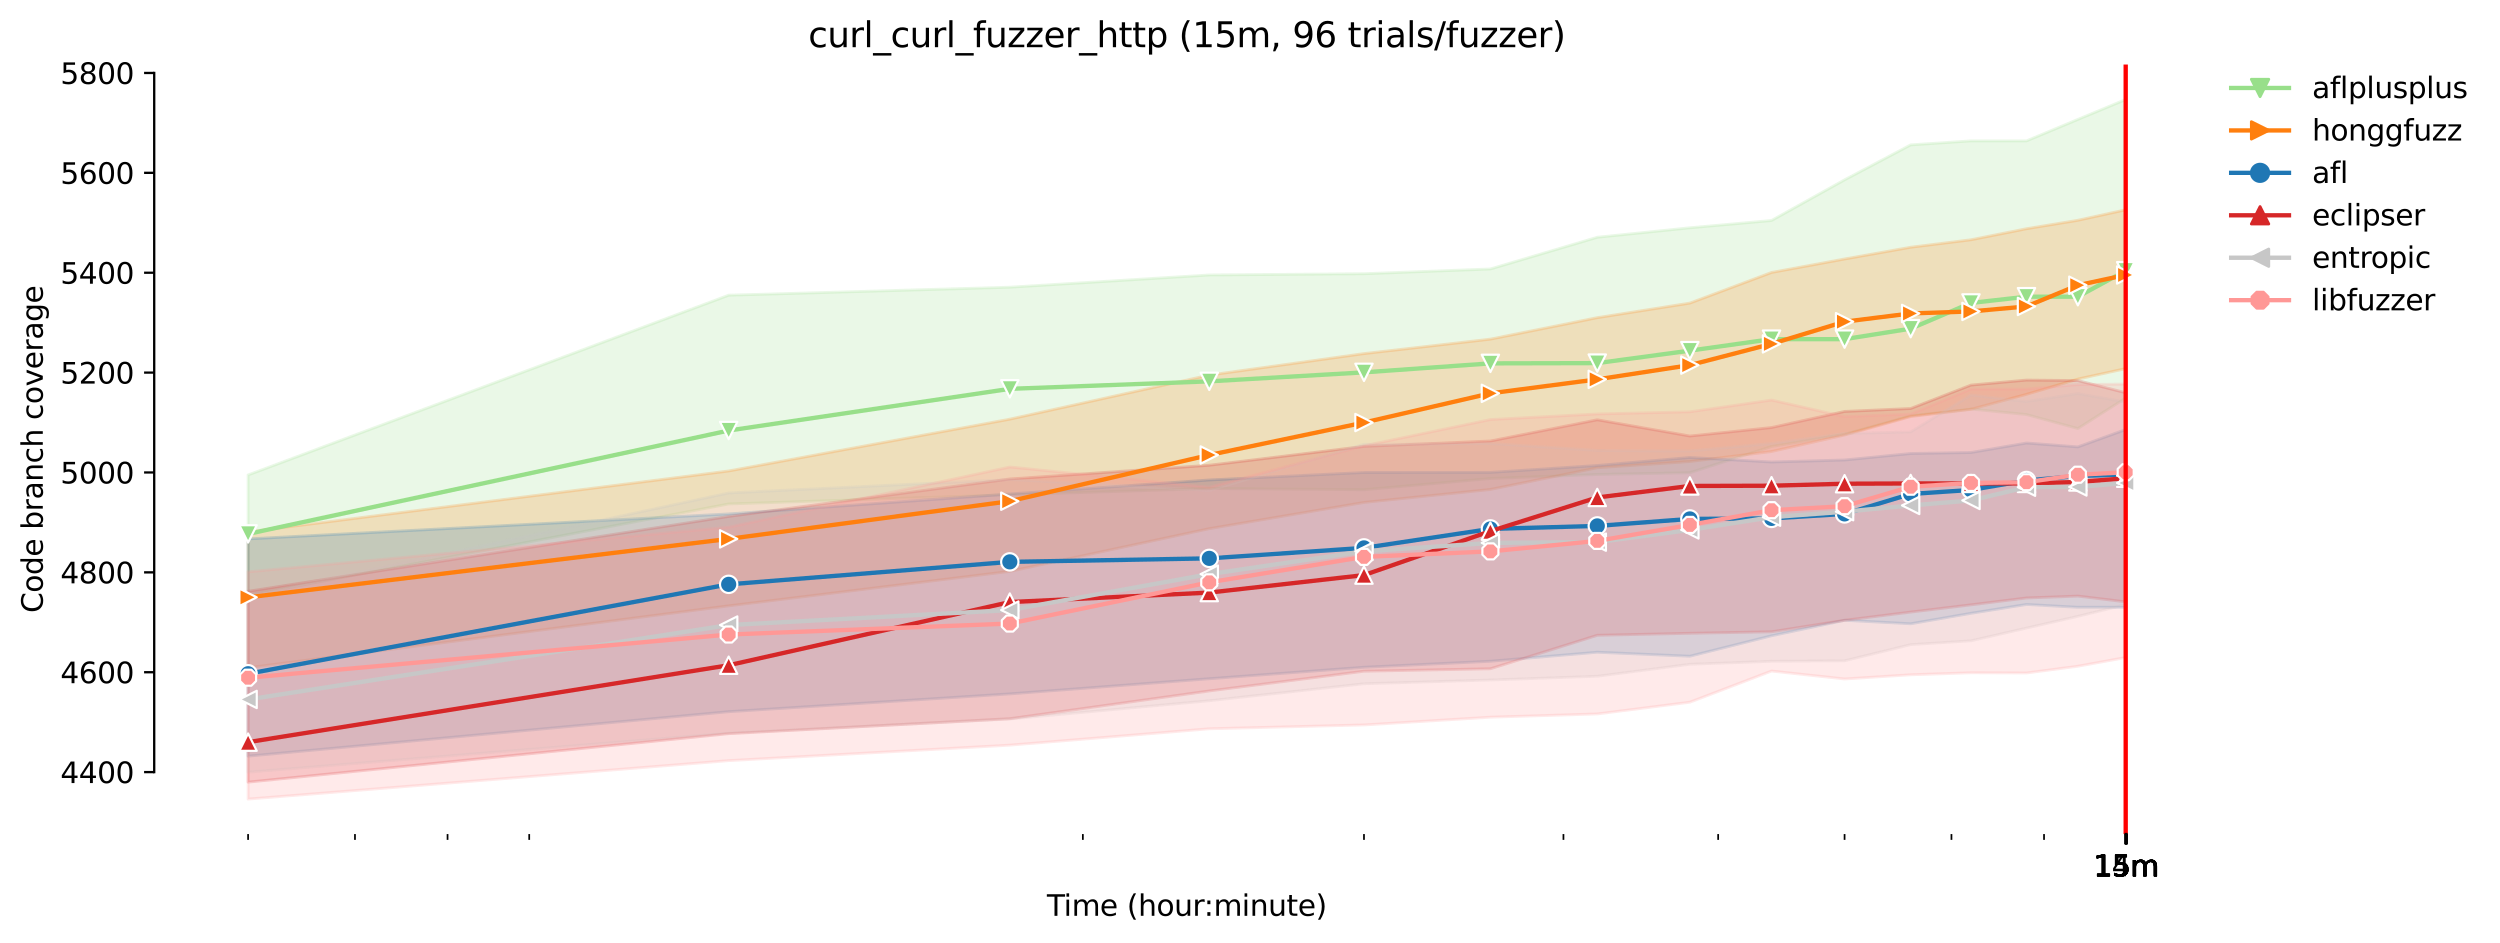 <?xml version="1.0" encoding="utf-8" standalone="no"?>
<!DOCTYPE svg PUBLIC "-//W3C//DTD SVG 1.1//EN"
  "http://www.w3.org/Graphics/SVG/1.1/DTD/svg11.dtd">
<svg height="325.986pt" version="1.1" viewBox="0 0 864.542 325.986" width="864.542pt" xmlns="http://www.w3.org/2000/svg" xmlns:xlink="http://www.w3.org/1999/xlink">
 <defs>
  <style type="text/css">*{stroke-linecap:butt;stroke-linejoin:round;}</style>
 </defs>
 <g id="figure_1">
  <g id="patch_1">
   <path d="M 0 325.986 
L 864.542 325.986 
L 864.542 0 
L 0 0 
z
" style="fill:#ffffff;"/>
  </g>
  <g id="axes_1">
   <g id="patch_2">
    <path d="M 53.328 288.43 
L 767.568 288.43 
L 767.568 22.318 
L 53.328 22.318 
z
" style="fill:#ffffff;"/>
   </g>
   <g id="PolyCollection_1">
    <defs>
     <path d="M 85.794 -161.733 
L 85.794 -120.113 
L 251.989 -151.716 
L 349.208 -154.905 
L 418.185 -157.044 
L 471.688 -156.636 
L 515.404 -160.517 
L 552.364 -161.905 
L 584.381 -162.51 
L 612.622 -171.576 
L 637.884 -175.807 
L 660.737 -182.197 
L 681.6 -184.528 
L 700.791 -182.628 
L 718.56 -177.793 
L 735.103 -188.327 
L 735.103 -291.572 
L 735.103 -291.572 
L 718.56 -284.69 
L 700.791 -277.265 
L 681.6 -277.265 
L 660.737 -275.883 
L 637.884 -263.794 
L 612.622 -249.737 
L 584.381 -247.216 
L 552.364 -243.935 
L 515.404 -232.969 
L 471.688 -231.328 
L 418.185 -230.896 
L 349.208 -226.665 
L 251.989 -223.902 
L 85.794 -161.733 
z
" id="m29d174eb57" style="stroke:#98df8a;stroke-opacity:0.2;"/>
    </defs>
    <g clip-path="url(#p88a1c2eb45)">
     <use style="fill:#98df8a;fill-opacity:0.2;stroke:#98df8a;stroke-opacity:0.2;" x="0" xlink:href="#m29d174eb57" y="325.986"/>
    </g>
   </g>
   <g id="PolyCollection_2">
    <defs>
     <path d="M 85.794 -142.048 
L 85.794 -95.073 
L 251.989 -116.474 
L 349.208 -128.403 
L 418.185 -143.164 
L 471.688 -152.234 
L 515.404 -156.724 
L 552.364 -164.232 
L 584.381 -166.395 
L 612.622 -169.849 
L 637.884 -175.544 
L 660.737 -181.938 
L 681.6 -184.442 
L 700.791 -189.623 
L 718.56 -194.89 
L 735.103 -198.516 
L 735.103 -253.433 
L 735.103 -253.433 
L 718.56 -249.806 
L 700.791 -246.888 
L 681.6 -243.071 
L 660.737 -240.481 
L 637.884 -236.423 
L 612.622 -231.76 
L 584.381 -221.165 
L 552.364 -216.133 
L 515.404 -208.705 
L 471.688 -203.704 
L 418.185 -196.271 
L 349.208 -181.029 
L 251.989 -163.114 
L 85.794 -142.048 
z
" id="mca95820e63" style="stroke:#ff7f0e;stroke-opacity:0.2;"/>
    </defs>
    <g clip-path="url(#p88a1c2eb45)">
     <use style="fill:#ff7f0e;fill-opacity:0.2;stroke:#ff7f0e;stroke-opacity:0.2;" x="0" xlink:href="#mca95820e63" y="325.986"/>
    </g>
   </g>
   <g id="PolyCollection_3">
    <defs>
     <path d="M 85.794 -139.628 
L 85.794 -64.506 
L 251.989 -79.876 
L 349.208 -86.028 
L 418.185 -91.274 
L 471.688 -95.233 
L 515.404 -97.318 
L 552.364 -100.426 
L 584.381 -99.045 
L 612.622 -106.125 
L 637.884 -111.479 
L 660.737 -110.27 
L 681.6 -113.896 
L 700.791 -116.949 
L 718.56 -115.969 
L 735.103 -115.969 
L 735.103 -177.448 
L 735.103 -177.448 
L 718.56 -171.442 
L 700.791 -172.785 
L 681.6 -169.504 
L 660.737 -169.158 
L 637.884 -166.913 
L 612.622 -166.223 
L 584.381 -167.777 
L 552.364 -165.014 
L 515.404 -162.622 
L 471.688 -162.596 
L 418.185 -160.006 
L 349.208 -155.17 
L 251.989 -148.262 
L 85.794 -139.628 
z
" id="mf8ffd90464" style="stroke:#1f77b4;stroke-opacity:0.2;"/>
    </defs>
    <g clip-path="url(#p88a1c2eb45)">
     <use style="fill:#1f77b4;fill-opacity:0.2;stroke:#1f77b4;stroke-opacity:0.2;" x="0" xlink:href="#mf8ffd90464" y="325.986"/>
    </g>
   </g>
   <g id="PolyCollection_4">
    <defs>
     <path d="M 85.794 -121.495 
L 85.794 -55.513 
L 251.989 -72.277 
L 349.208 -77.449 
L 418.185 -87.043 
L 471.688 -93.864 
L 515.404 -94.714 
L 552.364 -106.298 
L 584.381 -106.989 
L 612.622 -107.507 
L 637.884 -111.479 
L 660.737 -114.328 
L 681.6 -116.832 
L 700.791 -119.202 
L 718.56 -119.854 
L 735.103 -117.855 
L 735.103 -190.167 
L 735.103 -190.167 
L 718.56 -194.372 
L 700.791 -194.544 
L 681.6 -192.817 
L 660.737 -184.714 
L 637.884 -183.697 
L 612.622 -178.138 
L 584.381 -175.203 
L 552.364 -180.815 
L 515.404 -173.476 
L 471.688 -171.613 
L 418.185 -165.1 
L 349.208 -160.351 
L 251.989 -147.399 
L 85.794 -121.495 
z
" id="m4d66ca3984" style="stroke:#d62728;stroke-opacity:0.2;"/>
    </defs>
    <g clip-path="url(#p88a1c2eb45)">
     <use style="fill:#d62728;fill-opacity:0.2;stroke:#d62728;stroke-opacity:0.2;" x="0" xlink:href="#m4d66ca3984" y="325.986"/>
    </g>
   </g>
   <g id="PolyCollection_5">
    <defs>
     <path d="M 85.794 -119.941 
L 85.794 -58.98 
L 251.989 -72.45 
L 349.208 -77.348 
L 418.185 -83.675 
L 471.688 -89.547 
L 515.404 -90.842 
L 552.364 -92.137 
L 584.381 -96.282 
L 612.622 -97.309 
L 637.884 -97.488 
L 660.737 -103.073 
L 681.6 -104.398 
L 700.791 -108.802 
L 718.56 -112.86 
L 735.103 -116.916 
L 735.103 -186.946 
L 735.103 -186.946 
L 718.56 -189.882 
L 700.791 -187.119 
L 681.6 -189.364 
L 660.737 -176.61 
L 637.884 -176.066 
L 612.622 -172.612 
L 584.381 -170.022 
L 552.364 -170.195 
L 515.404 -172.612 
L 471.688 -172.353 
L 418.185 -156.379 
L 349.208 -160.178 
L 251.989 -155.516 
L 85.794 -119.941 
z
" id="m335ec041aa" style="stroke:#c7c7c7;stroke-opacity:0.2;"/>
    </defs>
    <g clip-path="url(#p88a1c2eb45)">
     <use style="fill:#c7c7c7;fill-opacity:0.2;stroke:#c7c7c7;stroke-opacity:0.2;" x="0" xlink:href="#m335ec041aa" y="325.986"/>
    </g>
   </g>
   <g id="PolyCollection_6">
    <defs>
     <path d="M 85.794 -128.23 
L 85.794 -49.652 
L 251.989 -62.952 
L 349.208 -68.305 
L 418.185 -73.968 
L 471.688 -75.295 
L 515.404 -77.976 
L 552.364 -79.099 
L 584.381 -83.157 
L 612.622 -93.931 
L 637.884 -91.187 
L 660.737 -92.64 
L 681.6 -93.337 
L 700.791 -93.26 
L 718.56 -95.591 
L 735.103 -98.613 
L 735.103 -193.163 
L 735.103 -193.163 
L 718.56 -192.99 
L 700.791 -191.457 
L 681.6 -191.436 
L 660.737 -182.78 
L 637.884 -181.912 
L 612.622 -187.637 
L 584.381 -183.578 
L 552.364 -182.831 
L 515.404 -180.902 
L 471.688 -171.835 
L 418.185 -157.502 
L 349.208 -164.496 
L 251.989 -143.686 
L 85.794 -128.23 
z
" id="mcb8e28bce0" style="stroke:#ff9896;stroke-opacity:0.2;"/>
    </defs>
    <g clip-path="url(#p88a1c2eb45)">
     <use style="fill:#ff9896;fill-opacity:0.2;stroke:#ff9896;stroke-opacity:0.2;" x="0" xlink:href="#mcb8e28bce0" y="325.986"/>
    </g>
   </g>
   <g id="matplotlib.axis_1">
    <g id="xtick_1">
     <g id="line2d_1">
      <defs>
       <path d="M 0 0 
L 0 3.5 
" id="m72e7a2cbf7" style="stroke:#000000;stroke-width:0.8;"/>
      </defs>
      <g>
       <use style="stroke:#000000;stroke-width:0.8;" x="735.103" xlink:href="#m72e7a2cbf7" y="288.43"/>
      </g>
     </g>
     <g id="text_1">
      <!-- 14m -->
      <g transform="translate(723.87 303.029)scale(0.1 -0.1)">
       <defs>
        <path d="M 794 531 
L 1825 531 
L 1825 4091 
L 703 3866 
L 703 4441 
L 1819 4666 
L 2450 4666 
L 2450 531 
L 3481 531 
L 3481 0 
L 794 0 
L 794 531 
z
" id="DejaVuSans-31" transform="scale(0.016)"/>
        <path d="M 2419 4116 
L 825 1625 
L 2419 1625 
L 2419 4116 
z
M 2253 4666 
L 3047 4666 
L 3047 1625 
L 3713 1625 
L 3713 1100 
L 3047 1100 
L 3047 0 
L 2419 0 
L 2419 1100 
L 313 1100 
L 313 1709 
L 2253 4666 
z
" id="DejaVuSans-34" transform="scale(0.016)"/>
        <path d="M 3328 2828 
Q 3544 3216 3844 3400 
Q 4144 3584 4550 3584 
Q 5097 3584 5394 3201 
Q 5691 2819 5691 2113 
L 5691 0 
L 5113 0 
L 5113 2094 
Q 5113 2597 4934 2840 
Q 4756 3084 4391 3084 
Q 3944 3084 3684 2787 
Q 3425 2491 3425 1978 
L 3425 0 
L 2847 0 
L 2847 2094 
Q 2847 2600 2669 2842 
Q 2491 3084 2119 3084 
Q 1678 3084 1418 2786 
Q 1159 2488 1159 1978 
L 1159 0 
L 581 0 
L 581 3500 
L 1159 3500 
L 1159 2956 
Q 1356 3278 1631 3431 
Q 1906 3584 2284 3584 
Q 2666 3584 2933 3390 
Q 3200 3197 3328 2828 
z
" id="DejaVuSans-6d" transform="scale(0.016)"/>
       </defs>
       <use xlink:href="#DejaVuSans-31"/>
       <use x="63.623" xlink:href="#DejaVuSans-34"/>
       <use x="127.246" xlink:href="#DejaVuSans-6d"/>
      </g>
     </g>
    </g>
    <g id="xtick_2">
     <g id="line2d_2">
      <g>
       <use style="stroke:#000000;stroke-width:0.8;" x="735.127" xlink:href="#m72e7a2cbf7" y="288.43"/>
      </g>
     </g>
     <g id="text_2">
      <!-- 15m -->
      <g transform="translate(723.894 303.029)scale(0.1 -0.1)">
       <defs>
        <path d="M 691 4666 
L 3169 4666 
L 3169 4134 
L 1269 4134 
L 1269 2991 
Q 1406 3038 1543 3061 
Q 1681 3084 1819 3084 
Q 2600 3084 3056 2656 
Q 3513 2228 3513 1497 
Q 3513 744 3044 326 
Q 2575 -91 1722 -91 
Q 1428 -91 1123 -41 
Q 819 9 494 109 
L 494 744 
Q 775 591 1075 516 
Q 1375 441 1709 441 
Q 2250 441 2565 725 
Q 2881 1009 2881 1497 
Q 2881 1984 2565 2268 
Q 2250 2553 1709 2553 
Q 1456 2553 1204 2497 
Q 953 2441 691 2322 
L 691 4666 
z
" id="DejaVuSans-35" transform="scale(0.016)"/>
       </defs>
       <use xlink:href="#DejaVuSans-31"/>
       <use x="63.623" xlink:href="#DejaVuSans-35"/>
       <use x="127.246" xlink:href="#DejaVuSans-6d"/>
      </g>
     </g>
    </g>
    <g id="xtick_3">
     <g id="line2d_3">
      <g>
       <use style="stroke:#000000;stroke-width:0.8;" x="735.151" xlink:href="#m72e7a2cbf7" y="288.43"/>
      </g>
     </g>
     <g id="text_3">
      <!-- 15m -->
      <g transform="translate(723.918 303.029)scale(0.1 -0.1)">
       <use xlink:href="#DejaVuSans-31"/>
       <use x="63.623" xlink:href="#DejaVuSans-35"/>
       <use x="127.246" xlink:href="#DejaVuSans-6d"/>
      </g>
     </g>
    </g>
    <g id="xtick_4">
     <g id="line2d_4">
      <g>
       <use style="stroke:#000000;stroke-width:0.8;" x="735.175" xlink:href="#m72e7a2cbf7" y="288.43"/>
      </g>
     </g>
     <g id="text_4">
      <!-- 15m -->
      <g transform="translate(723.942 303.029)scale(0.1 -0.1)">
       <use xlink:href="#DejaVuSans-31"/>
       <use x="63.623" xlink:href="#DejaVuSans-35"/>
       <use x="127.246" xlink:href="#DejaVuSans-6d"/>
      </g>
     </g>
    </g>
    <g id="xtick_5">
     <g id="line2d_5">
      <g>
       <use style="stroke:#000000;stroke-width:0.8;" x="735.199" xlink:href="#m72e7a2cbf7" y="288.43"/>
      </g>
     </g>
     <g id="text_5">
      <!-- 15m -->
      <g transform="translate(723.967 303.029)scale(0.1 -0.1)">
       <use xlink:href="#DejaVuSans-31"/>
       <use x="63.623" xlink:href="#DejaVuSans-35"/>
       <use x="127.246" xlink:href="#DejaVuSans-6d"/>
      </g>
     </g>
    </g>
    <g id="xtick_6">
     <g id="line2d_6">
      <g>
       <use style="stroke:#000000;stroke-width:0.8;" x="735.224" xlink:href="#m72e7a2cbf7" y="288.43"/>
      </g>
     </g>
     <g id="text_6">
      <!-- 15m -->
      <g transform="translate(723.991 303.029)scale(0.1 -0.1)">
       <use xlink:href="#DejaVuSans-31"/>
       <use x="63.623" xlink:href="#DejaVuSans-35"/>
       <use x="127.246" xlink:href="#DejaVuSans-6d"/>
      </g>
     </g>
    </g>
    <g id="xtick_7">
     <g id="line2d_7">
      <g>
       <use style="stroke:#000000;stroke-width:0.8;" x="735.248" xlink:href="#m72e7a2cbf7" y="288.43"/>
      </g>
     </g>
     <g id="text_7">
      <!-- 15m -->
      <g transform="translate(724.015 303.029)scale(0.1 -0.1)">
       <use xlink:href="#DejaVuSans-31"/>
       <use x="63.623" xlink:href="#DejaVuSans-35"/>
       <use x="127.246" xlink:href="#DejaVuSans-6d"/>
      </g>
     </g>
    </g>
    <g id="xtick_8">
     <g id="line2d_8">
      <g>
       <use style="stroke:#000000;stroke-width:0.8;" x="735.272" xlink:href="#m72e7a2cbf7" y="288.43"/>
      </g>
     </g>
     <g id="text_8">
      <!-- 15m -->
      <g transform="translate(724.039 303.029)scale(0.1 -0.1)">
       <use xlink:href="#DejaVuSans-31"/>
       <use x="63.623" xlink:href="#DejaVuSans-35"/>
       <use x="127.246" xlink:href="#DejaVuSans-6d"/>
      </g>
     </g>
    </g>
    <g id="xtick_9">
     <g id="line2d_9">
      <g>
       <use style="stroke:#000000;stroke-width:0.8;" x="735.296" xlink:href="#m72e7a2cbf7" y="288.43"/>
      </g>
     </g>
     <g id="text_9">
      <!-- 15m -->
      <g transform="translate(724.064 303.029)scale(0.1 -0.1)">
       <use xlink:href="#DejaVuSans-31"/>
       <use x="63.623" xlink:href="#DejaVuSans-35"/>
       <use x="127.246" xlink:href="#DejaVuSans-6d"/>
      </g>
     </g>
    </g>
    <g id="xtick_10">
     <g id="line2d_10">
      <g>
       <use style="stroke:#000000;stroke-width:0.8;" x="735.321" xlink:href="#m72e7a2cbf7" y="288.43"/>
      </g>
     </g>
     <g id="text_10">
      <!-- 15m -->
      <g transform="translate(724.088 303.029)scale(0.1 -0.1)">
       <use xlink:href="#DejaVuSans-31"/>
       <use x="63.623" xlink:href="#DejaVuSans-35"/>
       <use x="127.246" xlink:href="#DejaVuSans-6d"/>
      </g>
     </g>
    </g>
    <g id="xtick_11">
     <g id="line2d_11">
      <g>
       <use style="stroke:#000000;stroke-width:0.8;" x="735.345" xlink:href="#m72e7a2cbf7" y="288.43"/>
      </g>
     </g>
     <g id="text_11">
      <!-- 15m -->
      <g transform="translate(724.112 303.029)scale(0.1 -0.1)">
       <use xlink:href="#DejaVuSans-31"/>
       <use x="63.623" xlink:href="#DejaVuSans-35"/>
       <use x="127.246" xlink:href="#DejaVuSans-6d"/>
      </g>
     </g>
    </g>
    <g id="xtick_12">
     <g id="line2d_12">
      <g>
       <use style="stroke:#000000;stroke-width:0.8;" x="735.369" xlink:href="#m72e7a2cbf7" y="288.43"/>
      </g>
     </g>
     <g id="text_12">
      <!-- 15m -->
      <g transform="translate(724.136 303.029)scale(0.1 -0.1)">
       <use xlink:href="#DejaVuSans-31"/>
       <use x="63.623" xlink:href="#DejaVuSans-35"/>
       <use x="127.246" xlink:href="#DejaVuSans-6d"/>
      </g>
     </g>
    </g>
    <g id="xtick_13">
     <g id="line2d_13">
      <defs>
       <path d="M 0 0 
L 0 2 
" id="mc876d90608" style="stroke:#000000;stroke-width:0.6;"/>
      </defs>
      <g>
       <use style="stroke:#000000;stroke-width:0.6;" x="85.794" xlink:href="#mc876d90608" y="288.43"/>
      </g>
     </g>
    </g>
    <g id="xtick_14">
     <g id="line2d_14">
      <g>
       <use style="stroke:#000000;stroke-width:0.6;" x="122.754" xlink:href="#mc876d90608" y="288.43"/>
      </g>
     </g>
    </g>
    <g id="xtick_15">
     <g id="line2d_15">
      <g>
       <use style="stroke:#000000;stroke-width:0.6;" x="154.771" xlink:href="#mc876d90608" y="288.43"/>
      </g>
     </g>
    </g>
    <g id="xtick_16">
     <g id="line2d_16">
      <g>
       <use style="stroke:#000000;stroke-width:0.6;" x="183.012" xlink:href="#mc876d90608" y="288.43"/>
      </g>
     </g>
    </g>
    <g id="xtick_17">
     <g id="line2d_17">
      <g>
       <use style="stroke:#000000;stroke-width:0.6;" x="374.47" xlink:href="#mc876d90608" y="288.43"/>
      </g>
     </g>
    </g>
    <g id="xtick_18">
     <g id="line2d_18">
      <g>
       <use style="stroke:#000000;stroke-width:0.6;" x="471.688" xlink:href="#mc876d90608" y="288.43"/>
      </g>
     </g>
    </g>
    <g id="xtick_19">
     <g id="line2d_19">
      <g>
       <use style="stroke:#000000;stroke-width:0.6;" x="540.666" xlink:href="#mc876d90608" y="288.43"/>
      </g>
     </g>
    </g>
    <g id="xtick_20">
     <g id="line2d_20">
      <g>
       <use style="stroke:#000000;stroke-width:0.6;" x="594.169" xlink:href="#mc876d90608" y="288.43"/>
      </g>
     </g>
    </g>
    <g id="xtick_21">
     <g id="line2d_21">
      <g>
       <use style="stroke:#000000;stroke-width:0.6;" x="637.884" xlink:href="#mc876d90608" y="288.43"/>
      </g>
     </g>
    </g>
    <g id="xtick_22">
     <g id="line2d_22">
      <g>
       <use style="stroke:#000000;stroke-width:0.6;" x="674.845" xlink:href="#mc876d90608" y="288.43"/>
      </g>
     </g>
    </g>
    <g id="xtick_23">
     <g id="line2d_23">
      <g>
       <use style="stroke:#000000;stroke-width:0.6;" x="706.862" xlink:href="#mc876d90608" y="288.43"/>
      </g>
     </g>
    </g>
    <g id="text_13">
     <!-- Time (hour:minute) -->
     <g transform="translate(362.041 316.707)scale(0.1 -0.1)">
      <defs>
       <path d="M -19 4666 
L 3928 4666 
L 3928 4134 
L 2272 4134 
L 2272 0 
L 1638 0 
L 1638 4134 
L -19 4134 
L -19 4666 
z
" id="DejaVuSans-54" transform="scale(0.016)"/>
       <path d="M 603 3500 
L 1178 3500 
L 1178 0 
L 603 0 
L 603 3500 
z
M 603 4863 
L 1178 4863 
L 1178 4134 
L 603 4134 
L 603 4863 
z
" id="DejaVuSans-69" transform="scale(0.016)"/>
       <path d="M 3597 1894 
L 3597 1613 
L 953 1613 
Q 991 1019 1311 708 
Q 1631 397 2203 397 
Q 2534 397 2845 478 
Q 3156 559 3463 722 
L 3463 178 
Q 3153 47 2828 -22 
Q 2503 -91 2169 -91 
Q 1331 -91 842 396 
Q 353 884 353 1716 
Q 353 2575 817 3079 
Q 1281 3584 2069 3584 
Q 2775 3584 3186 3129 
Q 3597 2675 3597 1894 
z
M 3022 2063 
Q 3016 2534 2758 2815 
Q 2500 3097 2075 3097 
Q 1594 3097 1305 2825 
Q 1016 2553 972 2059 
L 3022 2063 
z
" id="DejaVuSans-65" transform="scale(0.016)"/>
       <path id="DejaVuSans-20" transform="scale(0.016)"/>
       <path d="M 1984 4856 
Q 1566 4138 1362 3434 
Q 1159 2731 1159 2009 
Q 1159 1288 1364 580 
Q 1569 -128 1984 -844 
L 1484 -844 
Q 1016 -109 783 600 
Q 550 1309 550 2009 
Q 550 2706 781 3412 
Q 1013 4119 1484 4856 
L 1984 4856 
z
" id="DejaVuSans-28" transform="scale(0.016)"/>
       <path d="M 3513 2113 
L 3513 0 
L 2938 0 
L 2938 2094 
Q 2938 2591 2744 2837 
Q 2550 3084 2163 3084 
Q 1697 3084 1428 2787 
Q 1159 2491 1159 1978 
L 1159 0 
L 581 0 
L 581 4863 
L 1159 4863 
L 1159 2956 
Q 1366 3272 1645 3428 
Q 1925 3584 2291 3584 
Q 2894 3584 3203 3211 
Q 3513 2838 3513 2113 
z
" id="DejaVuSans-68" transform="scale(0.016)"/>
       <path d="M 1959 3097 
Q 1497 3097 1228 2736 
Q 959 2375 959 1747 
Q 959 1119 1226 758 
Q 1494 397 1959 397 
Q 2419 397 2687 759 
Q 2956 1122 2956 1747 
Q 2956 2369 2687 2733 
Q 2419 3097 1959 3097 
z
M 1959 3584 
Q 2709 3584 3137 3096 
Q 3566 2609 3566 1747 
Q 3566 888 3137 398 
Q 2709 -91 1959 -91 
Q 1206 -91 779 398 
Q 353 888 353 1747 
Q 353 2609 779 3096 
Q 1206 3584 1959 3584 
z
" id="DejaVuSans-6f" transform="scale(0.016)"/>
       <path d="M 544 1381 
L 544 3500 
L 1119 3500 
L 1119 1403 
Q 1119 906 1312 657 
Q 1506 409 1894 409 
Q 2359 409 2629 706 
Q 2900 1003 2900 1516 
L 2900 3500 
L 3475 3500 
L 3475 0 
L 2900 0 
L 2900 538 
Q 2691 219 2414 64 
Q 2138 -91 1772 -91 
Q 1169 -91 856 284 
Q 544 659 544 1381 
z
M 1991 3584 
L 1991 3584 
z
" id="DejaVuSans-75" transform="scale(0.016)"/>
       <path d="M 2631 2963 
Q 2534 3019 2420 3045 
Q 2306 3072 2169 3072 
Q 1681 3072 1420 2755 
Q 1159 2438 1159 1844 
L 1159 0 
L 581 0 
L 581 3500 
L 1159 3500 
L 1159 2956 
Q 1341 3275 1631 3429 
Q 1922 3584 2338 3584 
Q 2397 3584 2469 3576 
Q 2541 3569 2628 3553 
L 2631 2963 
z
" id="DejaVuSans-72" transform="scale(0.016)"/>
       <path d="M 750 794 
L 1409 794 
L 1409 0 
L 750 0 
L 750 794 
z
M 750 3309 
L 1409 3309 
L 1409 2516 
L 750 2516 
L 750 3309 
z
" id="DejaVuSans-3a" transform="scale(0.016)"/>
       <path d="M 3513 2113 
L 3513 0 
L 2938 0 
L 2938 2094 
Q 2938 2591 2744 2837 
Q 2550 3084 2163 3084 
Q 1697 3084 1428 2787 
Q 1159 2491 1159 1978 
L 1159 0 
L 581 0 
L 581 3500 
L 1159 3500 
L 1159 2956 
Q 1366 3272 1645 3428 
Q 1925 3584 2291 3584 
Q 2894 3584 3203 3211 
Q 3513 2838 3513 2113 
z
" id="DejaVuSans-6e" transform="scale(0.016)"/>
       <path d="M 1172 4494 
L 1172 3500 
L 2356 3500 
L 2356 3053 
L 1172 3053 
L 1172 1153 
Q 1172 725 1289 603 
Q 1406 481 1766 481 
L 2356 481 
L 2356 0 
L 1766 0 
Q 1100 0 847 248 
Q 594 497 594 1153 
L 594 3053 
L 172 3053 
L 172 3500 
L 594 3500 
L 594 4494 
L 1172 4494 
z
" id="DejaVuSans-74" transform="scale(0.016)"/>
       <path d="M 513 4856 
L 1013 4856 
Q 1481 4119 1714 3412 
Q 1947 2706 1947 2009 
Q 1947 1309 1714 600 
Q 1481 -109 1013 -844 
L 513 -844 
Q 928 -128 1133 580 
Q 1338 1288 1338 2009 
Q 1338 2731 1133 3434 
Q 928 4138 513 4856 
z
" id="DejaVuSans-29" transform="scale(0.016)"/>
      </defs>
      <use xlink:href="#DejaVuSans-54"/>
      <use x="57.959" xlink:href="#DejaVuSans-69"/>
      <use x="85.742" xlink:href="#DejaVuSans-6d"/>
      <use x="183.154" xlink:href="#DejaVuSans-65"/>
      <use x="244.678" xlink:href="#DejaVuSans-20"/>
      <use x="276.465" xlink:href="#DejaVuSans-28"/>
      <use x="315.479" xlink:href="#DejaVuSans-68"/>
      <use x="378.857" xlink:href="#DejaVuSans-6f"/>
      <use x="440.039" xlink:href="#DejaVuSans-75"/>
      <use x="503.418" xlink:href="#DejaVuSans-72"/>
      <use x="542.781" xlink:href="#DejaVuSans-3a"/>
      <use x="576.473" xlink:href="#DejaVuSans-6d"/>
      <use x="673.885" xlink:href="#DejaVuSans-69"/>
      <use x="701.668" xlink:href="#DejaVuSans-6e"/>
      <use x="765.047" xlink:href="#DejaVuSans-75"/>
      <use x="828.426" xlink:href="#DejaVuSans-74"/>
      <use x="867.635" xlink:href="#DejaVuSans-65"/>
      <use x="929.158" xlink:href="#DejaVuSans-29"/>
     </g>
    </g>
   </g>
   <g id="matplotlib.axis_2">
    <g id="ytick_1">
     <g id="line2d_24">
      <defs>
       <path d="M 0 0 
L -3.5 0 
" id="m40ec41f6db" style="stroke:#000000;stroke-width:0.8;"/>
      </defs>
      <g>
       <use style="stroke:#000000;stroke-width:0.8;" x="53.328" xlink:href="#m40ec41f6db" y="267.007"/>
      </g>
     </g>
     <g id="text_14">
      <!-- 4400 -->
      <g transform="translate(20.878 270.806)scale(0.1 -0.1)">
       <defs>
        <path d="M 2034 4250 
Q 1547 4250 1301 3770 
Q 1056 3291 1056 2328 
Q 1056 1369 1301 889 
Q 1547 409 2034 409 
Q 2525 409 2770 889 
Q 3016 1369 3016 2328 
Q 3016 3291 2770 3770 
Q 2525 4250 2034 4250 
z
M 2034 4750 
Q 2819 4750 3233 4129 
Q 3647 3509 3647 2328 
Q 3647 1150 3233 529 
Q 2819 -91 2034 -91 
Q 1250 -91 836 529 
Q 422 1150 422 2328 
Q 422 3509 836 4129 
Q 1250 4750 2034 4750 
z
" id="DejaVuSans-30" transform="scale(0.016)"/>
       </defs>
       <use xlink:href="#DejaVuSans-34"/>
       <use x="63.623" xlink:href="#DejaVuSans-34"/>
       <use x="127.246" xlink:href="#DejaVuSans-30"/>
       <use x="190.869" xlink:href="#DejaVuSans-30"/>
      </g>
     </g>
    </g>
    <g id="ytick_2">
     <g id="line2d_25">
      <g>
       <use style="stroke:#000000;stroke-width:0.8;" x="53.328" xlink:href="#m40ec41f6db" y="232.468"/>
      </g>
     </g>
     <g id="text_15">
      <!-- 4600 -->
      <g transform="translate(20.878 236.267)scale(0.1 -0.1)">
       <defs>
        <path d="M 2113 2584 
Q 1688 2584 1439 2293 
Q 1191 2003 1191 1497 
Q 1191 994 1439 701 
Q 1688 409 2113 409 
Q 2538 409 2786 701 
Q 3034 994 3034 1497 
Q 3034 2003 2786 2293 
Q 2538 2584 2113 2584 
z
M 3366 4563 
L 3366 3988 
Q 3128 4100 2886 4159 
Q 2644 4219 2406 4219 
Q 1781 4219 1451 3797 
Q 1122 3375 1075 2522 
Q 1259 2794 1537 2939 
Q 1816 3084 2150 3084 
Q 2853 3084 3261 2657 
Q 3669 2231 3669 1497 
Q 3669 778 3244 343 
Q 2819 -91 2113 -91 
Q 1303 -91 875 529 
Q 447 1150 447 2328 
Q 447 3434 972 4092 
Q 1497 4750 2381 4750 
Q 2619 4750 2861 4703 
Q 3103 4656 3366 4563 
z
" id="DejaVuSans-36" transform="scale(0.016)"/>
       </defs>
       <use xlink:href="#DejaVuSans-34"/>
       <use x="63.623" xlink:href="#DejaVuSans-36"/>
       <use x="127.246" xlink:href="#DejaVuSans-30"/>
       <use x="190.869" xlink:href="#DejaVuSans-30"/>
      </g>
     </g>
    </g>
    <g id="ytick_3">
     <g id="line2d_26">
      <g>
       <use style="stroke:#000000;stroke-width:0.8;" x="53.328" xlink:href="#m40ec41f6db" y="197.929"/>
      </g>
     </g>
     <g id="text_16">
      <!-- 4800 -->
      <g transform="translate(20.878 201.728)scale(0.1 -0.1)">
       <defs>
        <path d="M 2034 2216 
Q 1584 2216 1326 1975 
Q 1069 1734 1069 1313 
Q 1069 891 1326 650 
Q 1584 409 2034 409 
Q 2484 409 2743 651 
Q 3003 894 3003 1313 
Q 3003 1734 2745 1975 
Q 2488 2216 2034 2216 
z
M 1403 2484 
Q 997 2584 770 2862 
Q 544 3141 544 3541 
Q 544 4100 942 4425 
Q 1341 4750 2034 4750 
Q 2731 4750 3128 4425 
Q 3525 4100 3525 3541 
Q 3525 3141 3298 2862 
Q 3072 2584 2669 2484 
Q 3125 2378 3379 2068 
Q 3634 1759 3634 1313 
Q 3634 634 3220 271 
Q 2806 -91 2034 -91 
Q 1263 -91 848 271 
Q 434 634 434 1313 
Q 434 1759 690 2068 
Q 947 2378 1403 2484 
z
M 1172 3481 
Q 1172 3119 1398 2916 
Q 1625 2713 2034 2713 
Q 2441 2713 2670 2916 
Q 2900 3119 2900 3481 
Q 2900 3844 2670 4047 
Q 2441 4250 2034 4250 
Q 1625 4250 1398 4047 
Q 1172 3844 1172 3481 
z
" id="DejaVuSans-38" transform="scale(0.016)"/>
       </defs>
       <use xlink:href="#DejaVuSans-34"/>
       <use x="63.623" xlink:href="#DejaVuSans-38"/>
       <use x="127.246" xlink:href="#DejaVuSans-30"/>
       <use x="190.869" xlink:href="#DejaVuSans-30"/>
      </g>
     </g>
    </g>
    <g id="ytick_4">
     <g id="line2d_27">
      <g>
       <use style="stroke:#000000;stroke-width:0.8;" x="53.328" xlink:href="#m40ec41f6db" y="163.39"/>
      </g>
     </g>
     <g id="text_17">
      <!-- 5000 -->
      <g transform="translate(20.878 167.19)scale(0.1 -0.1)">
       <use xlink:href="#DejaVuSans-35"/>
       <use x="63.623" xlink:href="#DejaVuSans-30"/>
       <use x="127.246" xlink:href="#DejaVuSans-30"/>
       <use x="190.869" xlink:href="#DejaVuSans-30"/>
      </g>
     </g>
    </g>
    <g id="ytick_5">
     <g id="line2d_28">
      <g>
       <use style="stroke:#000000;stroke-width:0.8;" x="53.328" xlink:href="#m40ec41f6db" y="128.852"/>
      </g>
     </g>
     <g id="text_18">
      <!-- 5200 -->
      <g transform="translate(20.878 132.651)scale(0.1 -0.1)">
       <defs>
        <path d="M 1228 531 
L 3431 531 
L 3431 0 
L 469 0 
L 469 531 
Q 828 903 1448 1529 
Q 2069 2156 2228 2338 
Q 2531 2678 2651 2914 
Q 2772 3150 2772 3378 
Q 2772 3750 2511 3984 
Q 2250 4219 1831 4219 
Q 1534 4219 1204 4116 
Q 875 4013 500 3803 
L 500 4441 
Q 881 4594 1212 4672 
Q 1544 4750 1819 4750 
Q 2544 4750 2975 4387 
Q 3406 4025 3406 3419 
Q 3406 3131 3298 2873 
Q 3191 2616 2906 2266 
Q 2828 2175 2409 1742 
Q 1991 1309 1228 531 
z
" id="DejaVuSans-32" transform="scale(0.016)"/>
       </defs>
       <use xlink:href="#DejaVuSans-35"/>
       <use x="63.623" xlink:href="#DejaVuSans-32"/>
       <use x="127.246" xlink:href="#DejaVuSans-30"/>
       <use x="190.869" xlink:href="#DejaVuSans-30"/>
      </g>
     </g>
    </g>
    <g id="ytick_6">
     <g id="line2d_29">
      <g>
       <use style="stroke:#000000;stroke-width:0.8;" x="53.328" xlink:href="#m40ec41f6db" y="94.313"/>
      </g>
     </g>
     <g id="text_19">
      <!-- 5400 -->
      <g transform="translate(20.878 98.112)scale(0.1 -0.1)">
       <use xlink:href="#DejaVuSans-35"/>
       <use x="63.623" xlink:href="#DejaVuSans-34"/>
       <use x="127.246" xlink:href="#DejaVuSans-30"/>
       <use x="190.869" xlink:href="#DejaVuSans-30"/>
      </g>
     </g>
    </g>
    <g id="ytick_7">
     <g id="line2d_30">
      <g>
       <use style="stroke:#000000;stroke-width:0.8;" x="53.328" xlink:href="#m40ec41f6db" y="59.774"/>
      </g>
     </g>
     <g id="text_20">
      <!-- 5600 -->
      <g transform="translate(20.878 63.573)scale(0.1 -0.1)">
       <use xlink:href="#DejaVuSans-35"/>
       <use x="63.623" xlink:href="#DejaVuSans-36"/>
       <use x="127.246" xlink:href="#DejaVuSans-30"/>
       <use x="190.869" xlink:href="#DejaVuSans-30"/>
      </g>
     </g>
    </g>
    <g id="ytick_8">
     <g id="line2d_31">
      <g>
       <use style="stroke:#000000;stroke-width:0.8;" x="53.328" xlink:href="#m40ec41f6db" y="25.235"/>
      </g>
     </g>
     <g id="text_21">
      <!-- 5800 -->
      <g transform="translate(20.878 29.035)scale(0.1 -0.1)">
       <use xlink:href="#DejaVuSans-35"/>
       <use x="63.623" xlink:href="#DejaVuSans-38"/>
       <use x="127.246" xlink:href="#DejaVuSans-30"/>
       <use x="190.869" xlink:href="#DejaVuSans-30"/>
      </g>
     </g>
    </g>
    <g id="text_22">
     <!-- Code branch coverage -->
     <g transform="translate(14.798 211.949)rotate(-90)scale(0.1 -0.1)">
      <defs>
       <path d="M 4122 4306 
L 4122 3641 
Q 3803 3938 3442 4084 
Q 3081 4231 2675 4231 
Q 1875 4231 1450 3742 
Q 1025 3253 1025 2328 
Q 1025 1406 1450 917 
Q 1875 428 2675 428 
Q 3081 428 3442 575 
Q 3803 722 4122 1019 
L 4122 359 
Q 3791 134 3420 21 
Q 3050 -91 2638 -91 
Q 1578 -91 968 557 
Q 359 1206 359 2328 
Q 359 3453 968 4101 
Q 1578 4750 2638 4750 
Q 3056 4750 3426 4639 
Q 3797 4528 4122 4306 
z
" id="DejaVuSans-43" transform="scale(0.016)"/>
       <path d="M 2906 2969 
L 2906 4863 
L 3481 4863 
L 3481 0 
L 2906 0 
L 2906 525 
Q 2725 213 2448 61 
Q 2172 -91 1784 -91 
Q 1150 -91 751 415 
Q 353 922 353 1747 
Q 353 2572 751 3078 
Q 1150 3584 1784 3584 
Q 2172 3584 2448 3432 
Q 2725 3281 2906 2969 
z
M 947 1747 
Q 947 1113 1208 752 
Q 1469 391 1925 391 
Q 2381 391 2643 752 
Q 2906 1113 2906 1747 
Q 2906 2381 2643 2742 
Q 2381 3103 1925 3103 
Q 1469 3103 1208 2742 
Q 947 2381 947 1747 
z
" id="DejaVuSans-64" transform="scale(0.016)"/>
       <path d="M 3116 1747 
Q 3116 2381 2855 2742 
Q 2594 3103 2138 3103 
Q 1681 3103 1420 2742 
Q 1159 2381 1159 1747 
Q 1159 1113 1420 752 
Q 1681 391 2138 391 
Q 2594 391 2855 752 
Q 3116 1113 3116 1747 
z
M 1159 2969 
Q 1341 3281 1617 3432 
Q 1894 3584 2278 3584 
Q 2916 3584 3314 3078 
Q 3713 2572 3713 1747 
Q 3713 922 3314 415 
Q 2916 -91 2278 -91 
Q 1894 -91 1617 61 
Q 1341 213 1159 525 
L 1159 0 
L 581 0 
L 581 4863 
L 1159 4863 
L 1159 2969 
z
" id="DejaVuSans-62" transform="scale(0.016)"/>
       <path d="M 2194 1759 
Q 1497 1759 1228 1600 
Q 959 1441 959 1056 
Q 959 750 1161 570 
Q 1363 391 1709 391 
Q 2188 391 2477 730 
Q 2766 1069 2766 1631 
L 2766 1759 
L 2194 1759 
z
M 3341 1997 
L 3341 0 
L 2766 0 
L 2766 531 
Q 2569 213 2275 61 
Q 1981 -91 1556 -91 
Q 1019 -91 701 211 
Q 384 513 384 1019 
Q 384 1609 779 1909 
Q 1175 2209 1959 2209 
L 2766 2209 
L 2766 2266 
Q 2766 2663 2505 2880 
Q 2244 3097 1772 3097 
Q 1472 3097 1187 3025 
Q 903 2953 641 2809 
L 641 3341 
Q 956 3463 1253 3523 
Q 1550 3584 1831 3584 
Q 2591 3584 2966 3190 
Q 3341 2797 3341 1997 
z
" id="DejaVuSans-61" transform="scale(0.016)"/>
       <path d="M 3122 3366 
L 3122 2828 
Q 2878 2963 2633 3030 
Q 2388 3097 2138 3097 
Q 1578 3097 1268 2742 
Q 959 2388 959 1747 
Q 959 1106 1268 751 
Q 1578 397 2138 397 
Q 2388 397 2633 464 
Q 2878 531 3122 666 
L 3122 134 
Q 2881 22 2623 -34 
Q 2366 -91 2075 -91 
Q 1284 -91 818 406 
Q 353 903 353 1747 
Q 353 2603 823 3093 
Q 1294 3584 2113 3584 
Q 2378 3584 2631 3529 
Q 2884 3475 3122 3366 
z
" id="DejaVuSans-63" transform="scale(0.016)"/>
       <path d="M 191 3500 
L 800 3500 
L 1894 563 
L 2988 3500 
L 3597 3500 
L 2284 0 
L 1503 0 
L 191 3500 
z
" id="DejaVuSans-76" transform="scale(0.016)"/>
       <path d="M 2906 1791 
Q 2906 2416 2648 2759 
Q 2391 3103 1925 3103 
Q 1463 3103 1205 2759 
Q 947 2416 947 1791 
Q 947 1169 1205 825 
Q 1463 481 1925 481 
Q 2391 481 2648 825 
Q 2906 1169 2906 1791 
z
M 3481 434 
Q 3481 -459 3084 -895 
Q 2688 -1331 1869 -1331 
Q 1566 -1331 1297 -1286 
Q 1028 -1241 775 -1147 
L 775 -588 
Q 1028 -725 1275 -790 
Q 1522 -856 1778 -856 
Q 2344 -856 2625 -561 
Q 2906 -266 2906 331 
L 2906 616 
Q 2728 306 2450 153 
Q 2172 0 1784 0 
Q 1141 0 747 490 
Q 353 981 353 1791 
Q 353 2603 747 3093 
Q 1141 3584 1784 3584 
Q 2172 3584 2450 3431 
Q 2728 3278 2906 2969 
L 2906 3500 
L 3481 3500 
L 3481 434 
z
" id="DejaVuSans-67" transform="scale(0.016)"/>
      </defs>
      <use xlink:href="#DejaVuSans-43"/>
      <use x="69.824" xlink:href="#DejaVuSans-6f"/>
      <use x="131.006" xlink:href="#DejaVuSans-64"/>
      <use x="194.482" xlink:href="#DejaVuSans-65"/>
      <use x="256.006" xlink:href="#DejaVuSans-20"/>
      <use x="287.793" xlink:href="#DejaVuSans-62"/>
      <use x="351.27" xlink:href="#DejaVuSans-72"/>
      <use x="392.383" xlink:href="#DejaVuSans-61"/>
      <use x="453.662" xlink:href="#DejaVuSans-6e"/>
      <use x="517.041" xlink:href="#DejaVuSans-63"/>
      <use x="572.021" xlink:href="#DejaVuSans-68"/>
      <use x="635.4" xlink:href="#DejaVuSans-20"/>
      <use x="667.188" xlink:href="#DejaVuSans-63"/>
      <use x="722.168" xlink:href="#DejaVuSans-6f"/>
      <use x="783.35" xlink:href="#DejaVuSans-76"/>
      <use x="842.529" xlink:href="#DejaVuSans-65"/>
      <use x="904.053" xlink:href="#DejaVuSans-72"/>
      <use x="945.166" xlink:href="#DejaVuSans-61"/>
      <use x="1006.445" xlink:href="#DejaVuSans-67"/>
      <use x="1069.922" xlink:href="#DejaVuSans-65"/>
     </g>
    </g>
   </g>
   <g id="line2d_32">
    <path clip-path="url(#p88a1c2eb45)" d="M 85.794 184.632 
L 251.989 148.884 
L 349.208 134.464 
L 418.185 131.874 
L 471.688 128.765 
L 515.404 125.657 
L 552.364 125.57 
L 584.381 121.253 
L 612.622 117.281 
L 637.884 117.281 
L 660.737 113.655 
L 681.6 104.761 
L 700.791 102.602 
L 718.56 102.602 
L 735.103 93.622 
" style="fill:none;stroke:#98df8a;stroke-linecap:square;stroke-width:1.5;"/>
    <defs>
     <path d="M -0 3 
L 3 -3 
L -3 -3 
z
" id="m85ecbf590e" style="stroke:#ffffff;stroke-linejoin:miter;stroke-width:0.75;"/>
    </defs>
    <g clip-path="url(#p88a1c2eb45)">
     <use style="fill:#98df8a;stroke:#ffffff;stroke-linejoin:miter;stroke-width:0.75;" x="85.794" xlink:href="#m85ecbf590e" y="184.632"/>
     <use style="fill:#98df8a;stroke:#ffffff;stroke-linejoin:miter;stroke-width:0.75;" x="251.989" xlink:href="#m85ecbf590e" y="148.884"/>
     <use style="fill:#98df8a;stroke:#ffffff;stroke-linejoin:miter;stroke-width:0.75;" x="349.208" xlink:href="#m85ecbf590e" y="134.464"/>
     <use style="fill:#98df8a;stroke:#ffffff;stroke-linejoin:miter;stroke-width:0.75;" x="418.185" xlink:href="#m85ecbf590e" y="131.874"/>
     <use style="fill:#98df8a;stroke:#ffffff;stroke-linejoin:miter;stroke-width:0.75;" x="471.688" xlink:href="#m85ecbf590e" y="128.765"/>
     <use style="fill:#98df8a;stroke:#ffffff;stroke-linejoin:miter;stroke-width:0.75;" x="515.404" xlink:href="#m85ecbf590e" y="125.657"/>
     <use style="fill:#98df8a;stroke:#ffffff;stroke-linejoin:miter;stroke-width:0.75;" x="552.364" xlink:href="#m85ecbf590e" y="125.57"/>
     <use style="fill:#98df8a;stroke:#ffffff;stroke-linejoin:miter;stroke-width:0.75;" x="584.381" xlink:href="#m85ecbf590e" y="121.253"/>
     <use style="fill:#98df8a;stroke:#ffffff;stroke-linejoin:miter;stroke-width:0.75;" x="612.622" xlink:href="#m85ecbf590e" y="117.281"/>
     <use style="fill:#98df8a;stroke:#ffffff;stroke-linejoin:miter;stroke-width:0.75;" x="637.884" xlink:href="#m85ecbf590e" y="117.281"/>
     <use style="fill:#98df8a;stroke:#ffffff;stroke-linejoin:miter;stroke-width:0.75;" x="660.737" xlink:href="#m85ecbf590e" y="113.655"/>
     <use style="fill:#98df8a;stroke:#ffffff;stroke-linejoin:miter;stroke-width:0.75;" x="681.6" xlink:href="#m85ecbf590e" y="104.761"/>
     <use style="fill:#98df8a;stroke:#ffffff;stroke-linejoin:miter;stroke-width:0.75;" x="700.791" xlink:href="#m85ecbf590e" y="102.602"/>
     <use style="fill:#98df8a;stroke:#ffffff;stroke-linejoin:miter;stroke-width:0.75;" x="718.56" xlink:href="#m85ecbf590e" y="102.602"/>
     <use style="fill:#98df8a;stroke:#ffffff;stroke-linejoin:miter;stroke-width:0.75;" x="735.103" xlink:href="#m85ecbf590e" y="93.622"/>
    </g>
   </g>
   <g id="line2d_33">
    <path clip-path="url(#p88a1c2eb45)" d="M 85.794 206.564 
L 251.989 186.359 
L 349.208 173.32 
L 418.185 157.346 
L 471.688 146.121 
L 515.404 136.018 
L 552.364 131.183 
L 584.381 126.261 
L 612.622 118.922 
L 637.884 111.237 
L 660.737 108.387 
L 681.6 107.697 
L 700.791 105.97 
L 718.56 98.63 
L 735.103 95.09 
" style="fill:none;stroke:#ff7f0e;stroke-linecap:square;stroke-width:1.5;"/>
    <defs>
     <path d="M 3 0 
L -3 -3 
L -3 3 
z
" id="meacaaf426e" style="stroke:#ffffff;stroke-linejoin:miter;stroke-width:0.75;"/>
    </defs>
    <g clip-path="url(#p88a1c2eb45)">
     <use style="fill:#ff7f0e;stroke:#ffffff;stroke-linejoin:miter;stroke-width:0.75;" x="85.794" xlink:href="#meacaaf426e" y="206.564"/>
     <use style="fill:#ff7f0e;stroke:#ffffff;stroke-linejoin:miter;stroke-width:0.75;" x="251.989" xlink:href="#meacaaf426e" y="186.359"/>
     <use style="fill:#ff7f0e;stroke:#ffffff;stroke-linejoin:miter;stroke-width:0.75;" x="349.208" xlink:href="#meacaaf426e" y="173.32"/>
     <use style="fill:#ff7f0e;stroke:#ffffff;stroke-linejoin:miter;stroke-width:0.75;" x="418.185" xlink:href="#meacaaf426e" y="157.346"/>
     <use style="fill:#ff7f0e;stroke:#ffffff;stroke-linejoin:miter;stroke-width:0.75;" x="471.688" xlink:href="#meacaaf426e" y="146.121"/>
     <use style="fill:#ff7f0e;stroke:#ffffff;stroke-linejoin:miter;stroke-width:0.75;" x="515.404" xlink:href="#meacaaf426e" y="136.018"/>
     <use style="fill:#ff7f0e;stroke:#ffffff;stroke-linejoin:miter;stroke-width:0.75;" x="552.364" xlink:href="#meacaaf426e" y="131.183"/>
     <use style="fill:#ff7f0e;stroke:#ffffff;stroke-linejoin:miter;stroke-width:0.75;" x="584.381" xlink:href="#meacaaf426e" y="126.261"/>
     <use style="fill:#ff7f0e;stroke:#ffffff;stroke-linejoin:miter;stroke-width:0.75;" x="612.622" xlink:href="#meacaaf426e" y="118.922"/>
     <use style="fill:#ff7f0e;stroke:#ffffff;stroke-linejoin:miter;stroke-width:0.75;" x="637.884" xlink:href="#meacaaf426e" y="111.237"/>
     <use style="fill:#ff7f0e;stroke:#ffffff;stroke-linejoin:miter;stroke-width:0.75;" x="660.737" xlink:href="#meacaaf426e" y="108.387"/>
     <use style="fill:#ff7f0e;stroke:#ffffff;stroke-linejoin:miter;stroke-width:0.75;" x="681.6" xlink:href="#meacaaf426e" y="107.697"/>
     <use style="fill:#ff7f0e;stroke:#ffffff;stroke-linejoin:miter;stroke-width:0.75;" x="700.791" xlink:href="#meacaaf426e" y="105.97"/>
     <use style="fill:#ff7f0e;stroke:#ffffff;stroke-linejoin:miter;stroke-width:0.75;" x="718.56" xlink:href="#meacaaf426e" y="98.63"/>
     <use style="fill:#ff7f0e;stroke:#ffffff;stroke-linejoin:miter;stroke-width:0.75;" x="735.103" xlink:href="#meacaaf426e" y="95.09"/>
    </g>
   </g>
   <g id="line2d_34">
    <path clip-path="url(#p88a1c2eb45)" d="M 85.794 232.986 
L 251.989 202.074 
L 349.208 194.303 
L 418.185 193.094 
L 471.688 189.467 
L 515.404 182.905 
L 552.364 181.869 
L 584.381 179.451 
L 612.622 179.278 
L 637.884 177.724 
L 660.737 170.816 
L 681.6 169.435 
L 700.791 166.153 
L 718.56 164.599 
L 735.103 164.081 
" style="fill:none;stroke:#1f77b4;stroke-linecap:square;stroke-width:1.5;"/>
    <defs>
     <path d="M 0 3 
C 0.796 3 1.559 2.684 2.121 2.121 
C 2.684 1.559 3 0.796 3 0 
C 3 -0.796 2.684 -1.559 2.121 -2.121 
C 1.559 -2.684 0.796 -3 0 -3 
C -0.796 -3 -1.559 -2.684 -2.121 -2.121 
C -2.684 -1.559 -3 -0.796 -3 0 
C -3 0.796 -2.684 1.559 -2.121 2.121 
C -1.559 2.684 -0.796 3 0 3 
z
" id="m03bcdc0e38" style="stroke:#ffffff;stroke-width:0.75;"/>
    </defs>
    <g clip-path="url(#p88a1c2eb45)">
     <use style="fill:#1f77b4;stroke:#ffffff;stroke-width:0.75;" x="85.794" xlink:href="#m03bcdc0e38" y="232.986"/>
     <use style="fill:#1f77b4;stroke:#ffffff;stroke-width:0.75;" x="251.989" xlink:href="#m03bcdc0e38" y="202.074"/>
     <use style="fill:#1f77b4;stroke:#ffffff;stroke-width:0.75;" x="349.208" xlink:href="#m03bcdc0e38" y="194.303"/>
     <use style="fill:#1f77b4;stroke:#ffffff;stroke-width:0.75;" x="418.185" xlink:href="#m03bcdc0e38" y="193.094"/>
     <use style="fill:#1f77b4;stroke:#ffffff;stroke-width:0.75;" x="471.688" xlink:href="#m03bcdc0e38" y="189.467"/>
     <use style="fill:#1f77b4;stroke:#ffffff;stroke-width:0.75;" x="515.404" xlink:href="#m03bcdc0e38" y="182.905"/>
     <use style="fill:#1f77b4;stroke:#ffffff;stroke-width:0.75;" x="552.364" xlink:href="#m03bcdc0e38" y="181.869"/>
     <use style="fill:#1f77b4;stroke:#ffffff;stroke-width:0.75;" x="584.381" xlink:href="#m03bcdc0e38" y="179.451"/>
     <use style="fill:#1f77b4;stroke:#ffffff;stroke-width:0.75;" x="612.622" xlink:href="#m03bcdc0e38" y="179.278"/>
     <use style="fill:#1f77b4;stroke:#ffffff;stroke-width:0.75;" x="637.884" xlink:href="#m03bcdc0e38" y="177.724"/>
     <use style="fill:#1f77b4;stroke:#ffffff;stroke-width:0.75;" x="660.737" xlink:href="#m03bcdc0e38" y="170.816"/>
     <use style="fill:#1f77b4;stroke:#ffffff;stroke-width:0.75;" x="681.6" xlink:href="#m03bcdc0e38" y="169.435"/>
     <use style="fill:#1f77b4;stroke:#ffffff;stroke-width:0.75;" x="700.791" xlink:href="#m03bcdc0e38" y="166.153"/>
     <use style="fill:#1f77b4;stroke:#ffffff;stroke-width:0.75;" x="718.56" xlink:href="#m03bcdc0e38" y="164.599"/>
     <use style="fill:#1f77b4;stroke:#ffffff;stroke-width:0.75;" x="735.103" xlink:href="#m03bcdc0e38" y="164.081"/>
    </g>
   </g>
   <g id="line2d_35">
    <path clip-path="url(#p88a1c2eb45)" d="M 85.794 256.645 
L 251.989 230.05 
L 349.208 208.204 
L 418.185 204.923 
L 471.688 198.879 
L 515.404 183.682 
L 552.364 172.025 
L 584.381 168.053 
L 612.622 167.967 
L 637.884 167.276 
L 660.737 167.19 
L 681.6 167.19 
L 700.791 167.19 
L 718.56 166.672 
L 735.103 165.376 
" style="fill:none;stroke:#d62728;stroke-linecap:square;stroke-width:1.5;"/>
    <defs>
     <path d="M 0 -3 
L -3 3 
L 3 3 
z
" id="mb937626d5d" style="stroke:#ffffff;stroke-linejoin:miter;stroke-width:0.75;"/>
    </defs>
    <g clip-path="url(#p88a1c2eb45)">
     <use style="fill:#d62728;stroke:#ffffff;stroke-linejoin:miter;stroke-width:0.75;" x="85.794" xlink:href="#mb937626d5d" y="256.645"/>
     <use style="fill:#d62728;stroke:#ffffff;stroke-linejoin:miter;stroke-width:0.75;" x="251.989" xlink:href="#mb937626d5d" y="230.05"/>
     <use style="fill:#d62728;stroke:#ffffff;stroke-linejoin:miter;stroke-width:0.75;" x="349.208" xlink:href="#mb937626d5d" y="208.204"/>
     <use style="fill:#d62728;stroke:#ffffff;stroke-linejoin:miter;stroke-width:0.75;" x="418.185" xlink:href="#mb937626d5d" y="204.923"/>
     <use style="fill:#d62728;stroke:#ffffff;stroke-linejoin:miter;stroke-width:0.75;" x="471.688" xlink:href="#mb937626d5d" y="198.879"/>
     <use style="fill:#d62728;stroke:#ffffff;stroke-linejoin:miter;stroke-width:0.75;" x="515.404" xlink:href="#mb937626d5d" y="183.682"/>
     <use style="fill:#d62728;stroke:#ffffff;stroke-linejoin:miter;stroke-width:0.75;" x="552.364" xlink:href="#mb937626d5d" y="172.025"/>
     <use style="fill:#d62728;stroke:#ffffff;stroke-linejoin:miter;stroke-width:0.75;" x="584.381" xlink:href="#mb937626d5d" y="168.053"/>
     <use style="fill:#d62728;stroke:#ffffff;stroke-linejoin:miter;stroke-width:0.75;" x="612.622" xlink:href="#mb937626d5d" y="167.967"/>
     <use style="fill:#d62728;stroke:#ffffff;stroke-linejoin:miter;stroke-width:0.75;" x="637.884" xlink:href="#mb937626d5d" y="167.276"/>
     <use style="fill:#d62728;stroke:#ffffff;stroke-linejoin:miter;stroke-width:0.75;" x="660.737" xlink:href="#mb937626d5d" y="167.19"/>
     <use style="fill:#d62728;stroke:#ffffff;stroke-linejoin:miter;stroke-width:0.75;" x="681.6" xlink:href="#mb937626d5d" y="167.19"/>
     <use style="fill:#d62728;stroke:#ffffff;stroke-linejoin:miter;stroke-width:0.75;" x="700.791" xlink:href="#mb937626d5d" y="167.19"/>
     <use style="fill:#d62728;stroke:#ffffff;stroke-linejoin:miter;stroke-width:0.75;" x="718.56" xlink:href="#mb937626d5d" y="166.672"/>
     <use style="fill:#d62728;stroke:#ffffff;stroke-linejoin:miter;stroke-width:0.75;" x="735.103" xlink:href="#mb937626d5d" y="165.376"/>
    </g>
   </g>
   <g id="line2d_36">
    <path clip-path="url(#p88a1c2eb45)" d="M 85.794 241.88 
L 251.989 216.148 
L 349.208 210.967 
L 418.185 198.533 
L 471.688 190.676 
L 515.404 187.74 
L 552.364 187.481 
L 584.381 183.25 
L 612.622 178.846 
L 637.884 176.947 
L 660.737 174.788 
L 681.6 173.061 
L 700.791 168.485 
L 718.56 168.398 
L 735.103 167.017 
" style="fill:none;stroke:#c7c7c7;stroke-linecap:square;stroke-width:1.5;"/>
    <defs>
     <path d="M -3 -0 
L 3 3 
L 3 -3 
z
" id="ma40da820f3" style="stroke:#ffffff;stroke-linejoin:miter;stroke-width:0.75;"/>
    </defs>
    <g clip-path="url(#p88a1c2eb45)">
     <use style="fill:#c7c7c7;stroke:#ffffff;stroke-linejoin:miter;stroke-width:0.75;" x="85.794" xlink:href="#ma40da820f3" y="241.88"/>
     <use style="fill:#c7c7c7;stroke:#ffffff;stroke-linejoin:miter;stroke-width:0.75;" x="251.989" xlink:href="#ma40da820f3" y="216.148"/>
     <use style="fill:#c7c7c7;stroke:#ffffff;stroke-linejoin:miter;stroke-width:0.75;" x="349.208" xlink:href="#ma40da820f3" y="210.967"/>
     <use style="fill:#c7c7c7;stroke:#ffffff;stroke-linejoin:miter;stroke-width:0.75;" x="418.185" xlink:href="#ma40da820f3" y="198.533"/>
     <use style="fill:#c7c7c7;stroke:#ffffff;stroke-linejoin:miter;stroke-width:0.75;" x="471.688" xlink:href="#ma40da820f3" y="190.676"/>
     <use style="fill:#c7c7c7;stroke:#ffffff;stroke-linejoin:miter;stroke-width:0.75;" x="515.404" xlink:href="#ma40da820f3" y="187.74"/>
     <use style="fill:#c7c7c7;stroke:#ffffff;stroke-linejoin:miter;stroke-width:0.75;" x="552.364" xlink:href="#ma40da820f3" y="187.481"/>
     <use style="fill:#c7c7c7;stroke:#ffffff;stroke-linejoin:miter;stroke-width:0.75;" x="584.381" xlink:href="#ma40da820f3" y="183.25"/>
     <use style="fill:#c7c7c7;stroke:#ffffff;stroke-linejoin:miter;stroke-width:0.75;" x="612.622" xlink:href="#ma40da820f3" y="178.846"/>
     <use style="fill:#c7c7c7;stroke:#ffffff;stroke-linejoin:miter;stroke-width:0.75;" x="637.884" xlink:href="#ma40da820f3" y="176.947"/>
     <use style="fill:#c7c7c7;stroke:#ffffff;stroke-linejoin:miter;stroke-width:0.75;" x="660.737" xlink:href="#ma40da820f3" y="174.788"/>
     <use style="fill:#c7c7c7;stroke:#ffffff;stroke-linejoin:miter;stroke-width:0.75;" x="681.6" xlink:href="#ma40da820f3" y="173.061"/>
     <use style="fill:#c7c7c7;stroke:#ffffff;stroke-linejoin:miter;stroke-width:0.75;" x="700.791" xlink:href="#ma40da820f3" y="168.485"/>
     <use style="fill:#c7c7c7;stroke:#ffffff;stroke-linejoin:miter;stroke-width:0.75;" x="718.56" xlink:href="#ma40da820f3" y="168.398"/>
     <use style="fill:#c7c7c7;stroke:#ffffff;stroke-linejoin:miter;stroke-width:0.75;" x="735.103" xlink:href="#ma40da820f3" y="167.017"/>
    </g>
   </g>
   <g id="line2d_37">
    <path clip-path="url(#p88a1c2eb45)" d="M 85.794 234.367 
L 251.989 219.429 
L 349.208 215.63 
L 418.185 201.383 
L 471.688 192.576 
L 515.404 190.676 
L 552.364 187.049 
L 584.381 181.523 
L 612.622 176.429 
L 637.884 175.047 
L 660.737 168.312 
L 681.6 167.017 
L 700.791 166.758 
L 718.56 164.167 
L 735.103 163.304 
" style="fill:none;stroke:#ff9896;stroke-linecap:square;stroke-width:1.5;"/>
    <defs>
     <path d="M -1.148 -2.772 
L -2.772 -1.148 
L -2.772 1.148 
L -1.148 2.772 
L 1.148 2.772 
L 2.772 1.148 
L 2.772 -1.148 
L 1.148 -2.772 
z
" id="m4f2c410ac5" style="stroke:#ffffff;stroke-linejoin:miter;stroke-width:0.75;"/>
    </defs>
    <g clip-path="url(#p88a1c2eb45)">
     <use style="fill:#ff9896;stroke:#ffffff;stroke-linejoin:miter;stroke-width:0.75;" x="85.794" xlink:href="#m4f2c410ac5" y="234.367"/>
     <use style="fill:#ff9896;stroke:#ffffff;stroke-linejoin:miter;stroke-width:0.75;" x="251.989" xlink:href="#m4f2c410ac5" y="219.429"/>
     <use style="fill:#ff9896;stroke:#ffffff;stroke-linejoin:miter;stroke-width:0.75;" x="349.208" xlink:href="#m4f2c410ac5" y="215.63"/>
     <use style="fill:#ff9896;stroke:#ffffff;stroke-linejoin:miter;stroke-width:0.75;" x="418.185" xlink:href="#m4f2c410ac5" y="201.383"/>
     <use style="fill:#ff9896;stroke:#ffffff;stroke-linejoin:miter;stroke-width:0.75;" x="471.688" xlink:href="#m4f2c410ac5" y="192.576"/>
     <use style="fill:#ff9896;stroke:#ffffff;stroke-linejoin:miter;stroke-width:0.75;" x="515.404" xlink:href="#m4f2c410ac5" y="190.676"/>
     <use style="fill:#ff9896;stroke:#ffffff;stroke-linejoin:miter;stroke-width:0.75;" x="552.364" xlink:href="#m4f2c410ac5" y="187.049"/>
     <use style="fill:#ff9896;stroke:#ffffff;stroke-linejoin:miter;stroke-width:0.75;" x="584.381" xlink:href="#m4f2c410ac5" y="181.523"/>
     <use style="fill:#ff9896;stroke:#ffffff;stroke-linejoin:miter;stroke-width:0.75;" x="612.622" xlink:href="#m4f2c410ac5" y="176.429"/>
     <use style="fill:#ff9896;stroke:#ffffff;stroke-linejoin:miter;stroke-width:0.75;" x="637.884" xlink:href="#m4f2c410ac5" y="175.047"/>
     <use style="fill:#ff9896;stroke:#ffffff;stroke-linejoin:miter;stroke-width:0.75;" x="660.737" xlink:href="#m4f2c410ac5" y="168.312"/>
     <use style="fill:#ff9896;stroke:#ffffff;stroke-linejoin:miter;stroke-width:0.75;" x="681.6" xlink:href="#m4f2c410ac5" y="167.017"/>
     <use style="fill:#ff9896;stroke:#ffffff;stroke-linejoin:miter;stroke-width:0.75;" x="700.791" xlink:href="#m4f2c410ac5" y="166.758"/>
     <use style="fill:#ff9896;stroke:#ffffff;stroke-linejoin:miter;stroke-width:0.75;" x="718.56" xlink:href="#m4f2c410ac5" y="164.167"/>
     <use style="fill:#ff9896;stroke:#ffffff;stroke-linejoin:miter;stroke-width:0.75;" x="735.103" xlink:href="#m4f2c410ac5" y="163.304"/>
    </g>
   </g>
   <g id="line2d_38"/>
   <g id="line2d_39"/>
   <g id="line2d_40"/>
   <g id="line2d_41"/>
   <g id="line2d_42"/>
   <g id="line2d_43"/>
   <g id="line2d_44">
    <path clip-path="url(#p88a1c2eb45)" d="M 735.103 288.43 
L 735.103 22.318 
" style="fill:none;stroke:#ff0000;stroke-linecap:square;stroke-width:1.5;"/>
   </g>
   <g id="patch_3">
    <path d="M 53.328 267.007 
L 53.328 25.235 
" style="fill:none;stroke:#000000;stroke-linecap:square;stroke-linejoin:miter;stroke-width:0.8;"/>
   </g>
   <g id="patch_4">
    <path d="M 735.103 288.43 
L 735.369 288.43 
" style="fill:none;stroke:#000000;stroke-linecap:square;stroke-linejoin:miter;stroke-width:0.8;"/>
   </g>
   <g id="text_23">
    <!-- curl_curl_fuzzer_http (15m, 96 trials/fuzzer) -->
    <g transform="translate(279.52 16.318)scale(0.12 -0.12)">
     <defs>
      <path d="M 603 4863 
L 1178 4863 
L 1178 0 
L 603 0 
L 603 4863 
z
" id="DejaVuSans-6c" transform="scale(0.016)"/>
      <path d="M 3263 -1063 
L 3263 -1509 
L -63 -1509 
L -63 -1063 
L 3263 -1063 
z
" id="DejaVuSans-5f" transform="scale(0.016)"/>
      <path d="M 2375 4863 
L 2375 4384 
L 1825 4384 
Q 1516 4384 1395 4259 
Q 1275 4134 1275 3809 
L 1275 3500 
L 2222 3500 
L 2222 3053 
L 1275 3053 
L 1275 0 
L 697 0 
L 697 3053 
L 147 3053 
L 147 3500 
L 697 3500 
L 697 3744 
Q 697 4328 969 4595 
Q 1241 4863 1831 4863 
L 2375 4863 
z
" id="DejaVuSans-66" transform="scale(0.016)"/>
      <path d="M 353 3500 
L 3084 3500 
L 3084 2975 
L 922 459 
L 3084 459 
L 3084 0 
L 275 0 
L 275 525 
L 2438 3041 
L 353 3041 
L 353 3500 
z
" id="DejaVuSans-7a" transform="scale(0.016)"/>
      <path d="M 1159 525 
L 1159 -1331 
L 581 -1331 
L 581 3500 
L 1159 3500 
L 1159 2969 
Q 1341 3281 1617 3432 
Q 1894 3584 2278 3584 
Q 2916 3584 3314 3078 
Q 3713 2572 3713 1747 
Q 3713 922 3314 415 
Q 2916 -91 2278 -91 
Q 1894 -91 1617 61 
Q 1341 213 1159 525 
z
M 3116 1747 
Q 3116 2381 2855 2742 
Q 2594 3103 2138 3103 
Q 1681 3103 1420 2742 
Q 1159 2381 1159 1747 
Q 1159 1113 1420 752 
Q 1681 391 2138 391 
Q 2594 391 2855 752 
Q 3116 1113 3116 1747 
z
" id="DejaVuSans-70" transform="scale(0.016)"/>
      <path d="M 750 794 
L 1409 794 
L 1409 256 
L 897 -744 
L 494 -744 
L 750 256 
L 750 794 
z
" id="DejaVuSans-2c" transform="scale(0.016)"/>
      <path d="M 703 97 
L 703 672 
Q 941 559 1184 500 
Q 1428 441 1663 441 
Q 2288 441 2617 861 
Q 2947 1281 2994 2138 
Q 2813 1869 2534 1725 
Q 2256 1581 1919 1581 
Q 1219 1581 811 2004 
Q 403 2428 403 3163 
Q 403 3881 828 4315 
Q 1253 4750 1959 4750 
Q 2769 4750 3195 4129 
Q 3622 3509 3622 2328 
Q 3622 1225 3098 567 
Q 2575 -91 1691 -91 
Q 1453 -91 1209 -44 
Q 966 3 703 97 
z
M 1959 2075 
Q 2384 2075 2632 2365 
Q 2881 2656 2881 3163 
Q 2881 3666 2632 3958 
Q 2384 4250 1959 4250 
Q 1534 4250 1286 3958 
Q 1038 3666 1038 3163 
Q 1038 2656 1286 2365 
Q 1534 2075 1959 2075 
z
" id="DejaVuSans-39" transform="scale(0.016)"/>
      <path d="M 2834 3397 
L 2834 2853 
Q 2591 2978 2328 3040 
Q 2066 3103 1784 3103 
Q 1356 3103 1142 2972 
Q 928 2841 928 2578 
Q 928 2378 1081 2264 
Q 1234 2150 1697 2047 
L 1894 2003 
Q 2506 1872 2764 1633 
Q 3022 1394 3022 966 
Q 3022 478 2636 193 
Q 2250 -91 1575 -91 
Q 1294 -91 989 -36 
Q 684 19 347 128 
L 347 722 
Q 666 556 975 473 
Q 1284 391 1588 391 
Q 1994 391 2212 530 
Q 2431 669 2431 922 
Q 2431 1156 2273 1281 
Q 2116 1406 1581 1522 
L 1381 1569 
Q 847 1681 609 1914 
Q 372 2147 372 2553 
Q 372 3047 722 3315 
Q 1072 3584 1716 3584 
Q 2034 3584 2315 3537 
Q 2597 3491 2834 3397 
z
" id="DejaVuSans-73" transform="scale(0.016)"/>
      <path d="M 1625 4666 
L 2156 4666 
L 531 -594 
L 0 -594 
L 1625 4666 
z
" id="DejaVuSans-2f" transform="scale(0.016)"/>
     </defs>
     <use xlink:href="#DejaVuSans-63"/>
     <use x="54.98" xlink:href="#DejaVuSans-75"/>
     <use x="118.359" xlink:href="#DejaVuSans-72"/>
     <use x="159.473" xlink:href="#DejaVuSans-6c"/>
     <use x="187.256" xlink:href="#DejaVuSans-5f"/>
     <use x="237.256" xlink:href="#DejaVuSans-63"/>
     <use x="292.236" xlink:href="#DejaVuSans-75"/>
     <use x="355.615" xlink:href="#DejaVuSans-72"/>
     <use x="396.729" xlink:href="#DejaVuSans-6c"/>
     <use x="424.512" xlink:href="#DejaVuSans-5f"/>
     <use x="474.512" xlink:href="#DejaVuSans-66"/>
     <use x="509.717" xlink:href="#DejaVuSans-75"/>
     <use x="573.096" xlink:href="#DejaVuSans-7a"/>
     <use x="625.586" xlink:href="#DejaVuSans-7a"/>
     <use x="678.076" xlink:href="#DejaVuSans-65"/>
     <use x="739.6" xlink:href="#DejaVuSans-72"/>
     <use x="780.713" xlink:href="#DejaVuSans-5f"/>
     <use x="830.713" xlink:href="#DejaVuSans-68"/>
     <use x="894.092" xlink:href="#DejaVuSans-74"/>
     <use x="933.301" xlink:href="#DejaVuSans-74"/>
     <use x="972.51" xlink:href="#DejaVuSans-70"/>
     <use x="1035.986" xlink:href="#DejaVuSans-20"/>
     <use x="1067.773" xlink:href="#DejaVuSans-28"/>
     <use x="1106.787" xlink:href="#DejaVuSans-31"/>
     <use x="1170.41" xlink:href="#DejaVuSans-35"/>
     <use x="1234.033" xlink:href="#DejaVuSans-6d"/>
     <use x="1331.445" xlink:href="#DejaVuSans-2c"/>
     <use x="1363.232" xlink:href="#DejaVuSans-20"/>
     <use x="1395.02" xlink:href="#DejaVuSans-39"/>
     <use x="1458.643" xlink:href="#DejaVuSans-36"/>
     <use x="1522.266" xlink:href="#DejaVuSans-20"/>
     <use x="1554.053" xlink:href="#DejaVuSans-74"/>
     <use x="1593.262" xlink:href="#DejaVuSans-72"/>
     <use x="1634.375" xlink:href="#DejaVuSans-69"/>
     <use x="1662.158" xlink:href="#DejaVuSans-61"/>
     <use x="1723.438" xlink:href="#DejaVuSans-6c"/>
     <use x="1751.221" xlink:href="#DejaVuSans-73"/>
     <use x="1803.32" xlink:href="#DejaVuSans-2f"/>
     <use x="1837.012" xlink:href="#DejaVuSans-66"/>
     <use x="1872.217" xlink:href="#DejaVuSans-75"/>
     <use x="1935.596" xlink:href="#DejaVuSans-7a"/>
     <use x="1988.086" xlink:href="#DejaVuSans-7a"/>
     <use x="2040.576" xlink:href="#DejaVuSans-65"/>
     <use x="2102.1" xlink:href="#DejaVuSans-72"/>
     <use x="2143.213" xlink:href="#DejaVuSans-29"/>
    </g>
   </g>
   <g id="legend_1">
    <g id="line2d_45">
     <path d="M 771.568 30.417 
L 791.568 30.417 
" style="fill:none;stroke:#98df8a;stroke-linecap:square;stroke-width:1.5;"/>
    </g>
    <g id="line2d_46">
     <defs>
      <path d="M -0 3 
L 3 -3 
L -3 -3 
z
" id="mdc0a6380f2" style="stroke:#98df8a;stroke-linejoin:miter;"/>
     </defs>
     <g>
      <use style="fill:#98df8a;stroke:#98df8a;stroke-linejoin:miter;" x="781.568" xlink:href="#mdc0a6380f2" y="30.417"/>
     </g>
    </g>
    <g id="text_24">
     <!-- aflplusplus -->
     <g transform="translate(799.568 33.917)scale(0.1 -0.1)">
      <use xlink:href="#DejaVuSans-61"/>
      <use x="61.279" xlink:href="#DejaVuSans-66"/>
      <use x="96.484" xlink:href="#DejaVuSans-6c"/>
      <use x="124.268" xlink:href="#DejaVuSans-70"/>
      <use x="187.744" xlink:href="#DejaVuSans-6c"/>
      <use x="215.527" xlink:href="#DejaVuSans-75"/>
      <use x="278.906" xlink:href="#DejaVuSans-73"/>
      <use x="331.006" xlink:href="#DejaVuSans-70"/>
      <use x="394.482" xlink:href="#DejaVuSans-6c"/>
      <use x="422.266" xlink:href="#DejaVuSans-75"/>
      <use x="485.645" xlink:href="#DejaVuSans-73"/>
     </g>
    </g>
    <g id="line2d_47">
     <path d="M 771.568 45.095 
L 791.568 45.095 
" style="fill:none;stroke:#ff7f0e;stroke-linecap:square;stroke-width:1.5;"/>
    </g>
    <g id="line2d_48">
     <defs>
      <path d="M 3 0 
L -3 -3 
L -3 3 
z
" id="m03ad989fc9" style="stroke:#ff7f0e;stroke-linejoin:miter;"/>
     </defs>
     <g>
      <use style="fill:#ff7f0e;stroke:#ff7f0e;stroke-linejoin:miter;" x="781.568" xlink:href="#m03ad989fc9" y="45.095"/>
     </g>
    </g>
    <g id="text_25">
     <!-- honggfuzz -->
     <g transform="translate(799.568 48.595)scale(0.1 -0.1)">
      <use xlink:href="#DejaVuSans-68"/>
      <use x="63.379" xlink:href="#DejaVuSans-6f"/>
      <use x="124.561" xlink:href="#DejaVuSans-6e"/>
      <use x="187.939" xlink:href="#DejaVuSans-67"/>
      <use x="251.416" xlink:href="#DejaVuSans-67"/>
      <use x="314.893" xlink:href="#DejaVuSans-66"/>
      <use x="350.098" xlink:href="#DejaVuSans-75"/>
      <use x="413.477" xlink:href="#DejaVuSans-7a"/>
      <use x="465.967" xlink:href="#DejaVuSans-7a"/>
     </g>
    </g>
    <g id="line2d_49">
     <path d="M 771.568 59.773 
L 791.568 59.773 
" style="fill:none;stroke:#1f77b4;stroke-linecap:square;stroke-width:1.5;"/>
    </g>
    <g id="line2d_50">
     <defs>
      <path d="M 0 3 
C 0.796 3 1.559 2.684 2.121 2.121 
C 2.684 1.559 3 0.796 3 0 
C 3 -0.796 2.684 -1.559 2.121 -2.121 
C 1.559 -2.684 0.796 -3 0 -3 
C -0.796 -3 -1.559 -2.684 -2.121 -2.121 
C -2.684 -1.559 -3 -0.796 -3 0 
C -3 0.796 -2.684 1.559 -2.121 2.121 
C -1.559 2.684 -0.796 3 0 3 
z
" id="m7665213858" style="stroke:#1f77b4;"/>
     </defs>
     <g>
      <use style="fill:#1f77b4;stroke:#1f77b4;" x="781.568" xlink:href="#m7665213858" y="59.773"/>
     </g>
    </g>
    <g id="text_26">
     <!-- afl -->
     <g transform="translate(799.568 63.273)scale(0.1 -0.1)">
      <use xlink:href="#DejaVuSans-61"/>
      <use x="61.279" xlink:href="#DejaVuSans-66"/>
      <use x="96.484" xlink:href="#DejaVuSans-6c"/>
     </g>
    </g>
    <g id="line2d_51">
     <path d="M 771.568 74.451 
L 791.568 74.451 
" style="fill:none;stroke:#d62728;stroke-linecap:square;stroke-width:1.5;"/>
    </g>
    <g id="line2d_52">
     <defs>
      <path d="M 0 -3 
L -3 3 
L 3 3 
z
" id="md13b59e168" style="stroke:#d62728;stroke-linejoin:miter;"/>
     </defs>
     <g>
      <use style="fill:#d62728;stroke:#d62728;stroke-linejoin:miter;" x="781.568" xlink:href="#md13b59e168" y="74.451"/>
     </g>
    </g>
    <g id="text_27">
     <!-- eclipser -->
     <g transform="translate(799.568 77.951)scale(0.1 -0.1)">
      <use xlink:href="#DejaVuSans-65"/>
      <use x="61.523" xlink:href="#DejaVuSans-63"/>
      <use x="116.504" xlink:href="#DejaVuSans-6c"/>
      <use x="144.287" xlink:href="#DejaVuSans-69"/>
      <use x="172.07" xlink:href="#DejaVuSans-70"/>
      <use x="235.547" xlink:href="#DejaVuSans-73"/>
      <use x="287.646" xlink:href="#DejaVuSans-65"/>
      <use x="349.17" xlink:href="#DejaVuSans-72"/>
     </g>
    </g>
    <g id="line2d_53">
     <path d="M 771.568 89.129 
L 791.568 89.129 
" style="fill:none;stroke:#c7c7c7;stroke-linecap:square;stroke-width:1.5;"/>
    </g>
    <g id="line2d_54">
     <defs>
      <path d="M -3 -0 
L 3 3 
L 3 -3 
z
" id="m779ba10940" style="stroke:#c7c7c7;stroke-linejoin:miter;"/>
     </defs>
     <g>
      <use style="fill:#c7c7c7;stroke:#c7c7c7;stroke-linejoin:miter;" x="781.568" xlink:href="#m779ba10940" y="89.129"/>
     </g>
    </g>
    <g id="text_28">
     <!-- entropic -->
     <g transform="translate(799.568 92.629)scale(0.1 -0.1)">
      <use xlink:href="#DejaVuSans-65"/>
      <use x="61.523" xlink:href="#DejaVuSans-6e"/>
      <use x="124.902" xlink:href="#DejaVuSans-74"/>
      <use x="164.111" xlink:href="#DejaVuSans-72"/>
      <use x="202.975" xlink:href="#DejaVuSans-6f"/>
      <use x="264.156" xlink:href="#DejaVuSans-70"/>
      <use x="327.633" xlink:href="#DejaVuSans-69"/>
      <use x="355.416" xlink:href="#DejaVuSans-63"/>
     </g>
    </g>
    <g id="line2d_55">
     <path d="M 771.568 103.807 
L 791.568 103.807 
" style="fill:none;stroke:#ff9896;stroke-linecap:square;stroke-width:1.5;"/>
    </g>
    <g id="line2d_56">
     <defs>
      <path d="M -1.148 -2.772 
L -2.772 -1.148 
L -2.772 1.148 
L -1.148 2.772 
L 1.148 2.772 
L 2.772 1.148 
L 2.772 -1.148 
L 1.148 -2.772 
z
" id="mada3a6e947" style="stroke:#ff9896;stroke-linejoin:miter;"/>
     </defs>
     <g>
      <use style="fill:#ff9896;stroke:#ff9896;stroke-linejoin:miter;" x="781.568" xlink:href="#mada3a6e947" y="103.807"/>
     </g>
    </g>
    <g id="text_29">
     <!-- libfuzzer -->
     <g transform="translate(799.568 107.307)scale(0.1 -0.1)">
      <use xlink:href="#DejaVuSans-6c"/>
      <use x="27.783" xlink:href="#DejaVuSans-69"/>
      <use x="55.566" xlink:href="#DejaVuSans-62"/>
      <use x="119.043" xlink:href="#DejaVuSans-66"/>
      <use x="154.248" xlink:href="#DejaVuSans-75"/>
      <use x="217.627" xlink:href="#DejaVuSans-7a"/>
      <use x="270.117" xlink:href="#DejaVuSans-7a"/>
      <use x="322.607" xlink:href="#DejaVuSans-65"/>
      <use x="384.131" xlink:href="#DejaVuSans-72"/>
     </g>
    </g>
   </g>
  </g>
 </g>
 <defs>
  <clipPath id="p88a1c2eb45">
   <rect height="266.112" width="714.24" x="53.328" y="22.318"/>
  </clipPath>
 </defs>
</svg>
